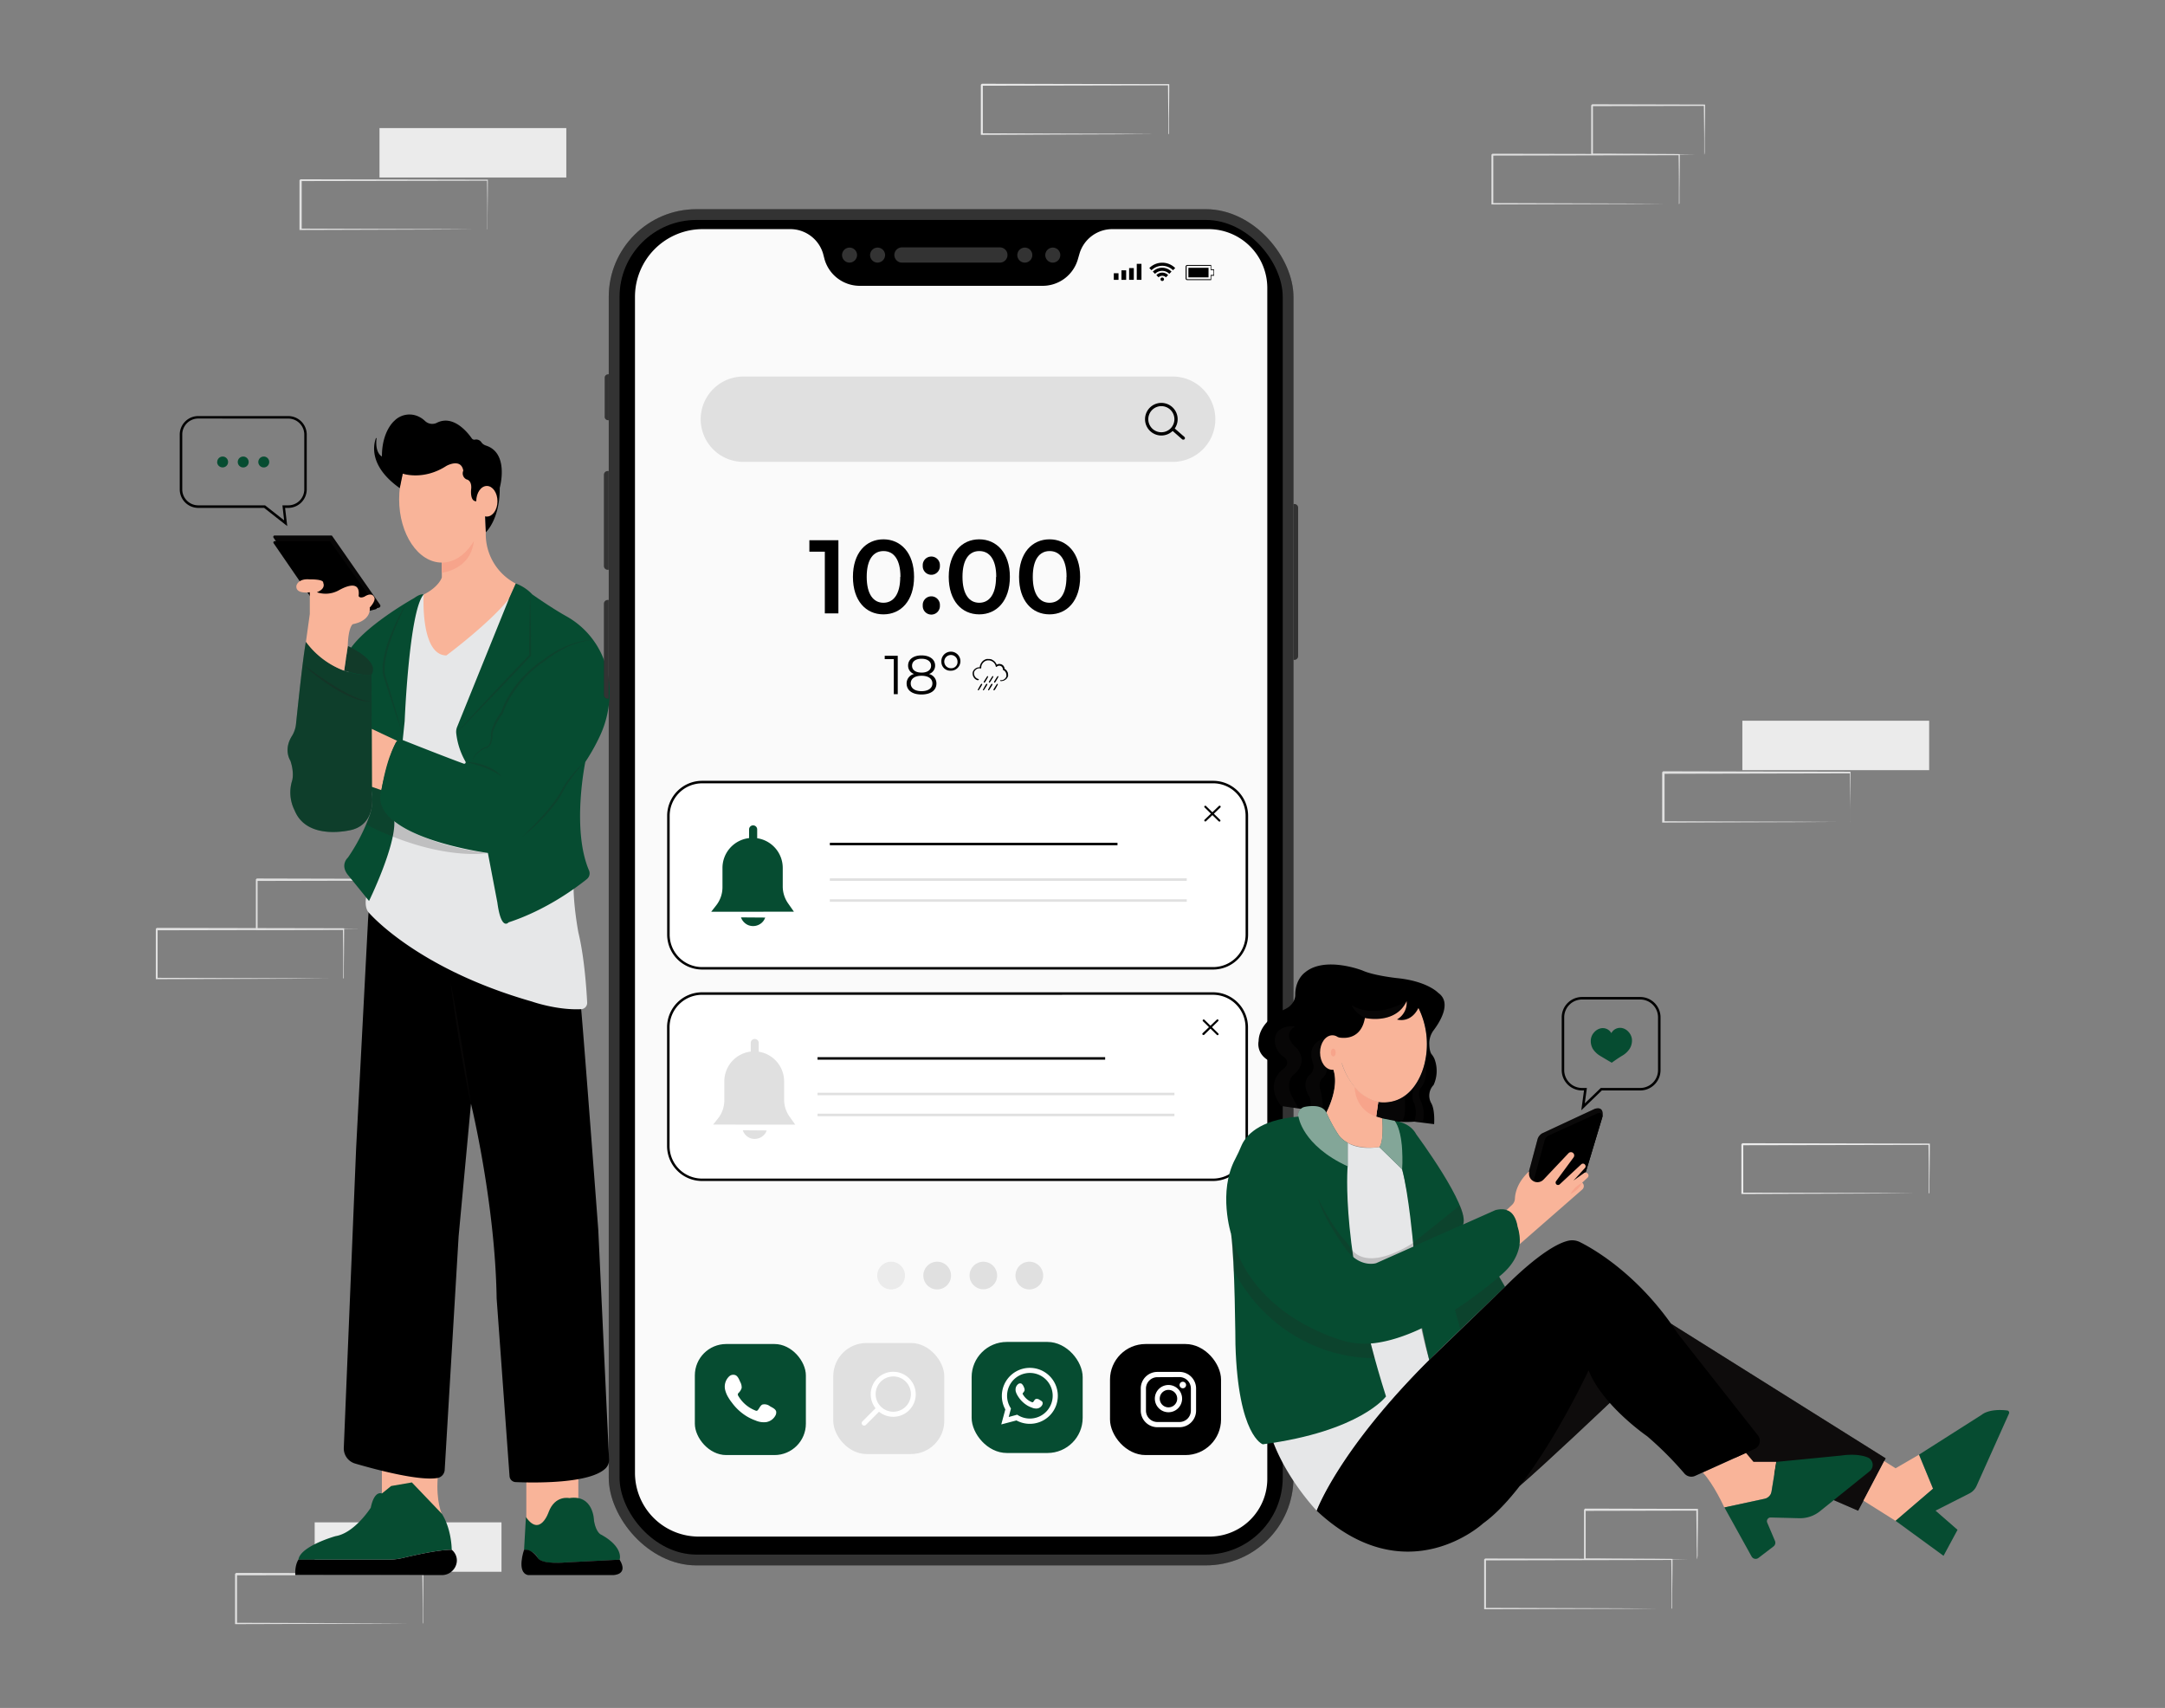  <!DOCTYPE svg PUBLIC "-//W3C//DTD SVG 1.1//EN" "http://www.w3.org/Graphics/SVG/1.1/DTD/svg11.dtd">
<svg id="e7332811-20c8-4ee8-ad48-8b06a8794e95" data-name="Layer 1" xmlns="http://www.w3.org/2000/svg" width="865.76" height="682.89" viewBox="0 0 865.76 682.89">
<rect x="0" y="0" width="865.76" height="682.89" fill="#808080" stroke="none"/>
<defs>
<style xmlns="http://www.w3.org/1999/xhtml">*, ::after, ::before { box-sizing: border-box; }
img, svg { vertical-align: middle; }
</style>
<style xmlns="http://www.w3.org/1999/xhtml">*, body, html { }
img, svg { max-width: 100%; }
</style>
</defs>
<g id="bdea779d-7d50-4402-b4bc-6c946651e775" data-name="freepik--background-complete--inject-555">
<rect x="696.75" y="288.17" width="74.7" height="19.76" fill="#ebebeb"/>
<path d="M739.87,328.76a2.16,2.16,0,0,1,0-.36v-4.9c0-3.42-.08-8.32-.14-14.51l.23.23-74.7.16.38-.39h0v19.73l-.37-.36,53.24.16,15.72.11h0l-15.63.09-53.5.17h-.42V308.78h0l.39-.39,74.7.16h.23v.23c0,6.25-.09,11.19-.12,14.63v4.82A2,2,0,0,1,739.87,328.76Z" fill="#e0e0e0"/>
<rect x="151.76" y="51.21" width="74.7" height="19.76" fill="#ebebeb"/>
<path d="M194.87,91.79V86.53c0-3.41,0-8.32-.13-14.5l.23.23-74.7.14c.17-.17-.38.39.38-.37h0V91.76l-.36-.36,53.08.18,15.71.09h5.36a2.67,2.67,0,0,1,.4,0h-5.58l-15.63.11-53.5.17h-.37V72.06h0l.39-.38,74.7.15h.23v.23c0,6.24-.09,11.2-.12,14.64v4.8A1.4,1.4,0,0,1,194.87,91.79Z" fill="#e0e0e0"/>
<rect x="125.84" y="608.68" width="74.7" height="19.76" fill="#ebebeb"/>
<path d="M169,649.26a2,2,0,0,1,0-.35V644c0-3.42,0-8.32-.12-14.51l.23.23-74.7.15c.17-.16-.39.39.37-.38h0v19.73l-.37-.37,53.23.17,15.71.11h.19l-15.64.09-53.49.17H94V629.29h0l.39-.39,74.7.16h.23v.23c0,6.25-.09,11.19-.12,14.63v4.82A2,2,0,0,1,169,649.26Z" fill="#e0e0e0"/>
<path d="M671.37,81.58a2,2,0,0,1,0-.35v-4.9c0-3.41,0-8.32-.13-14.51l.23.23-74.7.16.39-.39h0V81.57l-.37-.37,53.23.17,15.71.11h.19l-15.64.1-53.49.17h-.37V61.84h0c.77-.76.21-.2.38-.37l74.71.14h.23v.23c0,6.25-.1,11.19-.13,14.65v4.8C671.61,81.55,671.38,81.6,671.37,81.58Z" fill="#e0e0e0"/>
<path d="M681.5,61.82a2.28,2.28,0,0,1,0-.37v-5c0-3.47-.09-8.37-.15-14.39l.27.28-45,.1c-.34.34.46-.46.37-.38h0V61.81l-.36-.36,32.11.17,9.35.11h3.43a5.61,5.61,0,0,1-.82,0h-2.45l-9.22.11L636.68,62h-.37V42.07h0l.38-.38,44.89.11h.27v.26c0,6.14-.12,11-.15,14.54v3.92C681.7,61.48,681.52,61.85,681.5,61.82Z" fill="#e0e0e0"/>
<path d="M137.25,391.34v-5.25c0-3.42,0-8.32-.12-14.51l.23.23-74.7.15.38-.38h0v19.75l-.37-.37,53.24.17,15.71.11h.18l-15.63.1-53.5.17h-.36V371.38h0l.38-.38,74.7.15h.23v.23c0,6.25-.09,11.2-.12,14.65v5C137.27,391.25,137.27,391.36,137.25,391.34Z" fill="#e0e0e0"/>
<path d="M147.39,371.58a2.29,2.29,0,0,1,0-.37v-5c0-3.45-.09-8.35-.16-14.37l.28.28-44.88.1c-.34.34.46-.46.37-.38h0v19.75l-.36-.36,32.11.17,9.35.09h3.43a3.75,3.75,0,0,1-.82,0h-2.45l-9.22.11-32.35.17h-.37V351.63h0l.38-.38,44.89.11h.27v.27c0,6.15-.12,11-.15,14.55v3.9A3,3,0,0,1,147.39,371.58Z" fill="#e0e0e0"/>
<path d="M668.43,643.27a2,2,0,0,1,0-.35V638c0-3.42,0-8.32-.12-14.51l.23.23-74.7.16c.17-.17-.39.38.37-.39h0v19.75l-.39-.37,53.25.17,15.71.11H663l-15.63.1-53.5.17h-.37V623.53h0l.39-.39,74.7.16h.23v.23c0,6.25-.11,11.19-.14,14.65V643A1.15,1.15,0,0,1,668.43,643.27Z" fill="#e0e0e0"/>
<path d="M678.55,623.51V622.1c0-1,0-2.3-.07-4,0-3.47-.08-8.37-.14-14.39l.26.28-44.88.1.38-.38h0V623.5l-.37-.36,32.11.17,9.35.1h3.42a5.47,5.47,0,0,1-.81,0h-2.44l-9.21.1-32.36.17h-.35V603.57h0c0,.09.72-.73.38-.39l44.89.11H679v.28c0,6.14-.1,11-.14,14.54V622A7,7,0,0,1,678.55,623.51Z" fill="#e0e0e0"/>
<path d="M467.2,53.64a2.16,2.16,0,0,1,0-.36V48.37c0-3.41-.07-8.31-.13-14.49l.24.24-74.7.15c.18-.16-.4.4.4-.39h0V53.7l-.39-.39,53.23.17,15.72.13h.18l-15.63.1-53.5.19h-.39v-20h0l.39-.4,74.71.15h.24v.25c0,6.25-.1,11.19-.13,14.65v4.81A.26.26,0,0,1,467.2,53.64Z" fill="#ebebeb"/>
<path d="M771.31,477.22V472c0-3.41,0-8.33-.13-14.5l.24.25-74.7.15.4-.4h0v19.73l-.39-.38L750,477l15.71.11h.18l-15.63.1-53.5.19h-.4V457.49h0l.4-.4,74.71.16h.24v.24c0,6.24-.11,11.2-.14,14.65V477C771.33,477.13,771.33,477.24,771.31,477.22Z" fill="#ebebeb"/>
</g>
<rect x="243.43" y="83.64" width="273.82" height="542.25" rx="35.07" fill="#000000" data-secondary="true"/>
<rect x="243.43" y="83.64" width="273.82" height="542.25" rx="35.07" fill="#fff" opacity="0.2"/>
<rect x="247.75" y="87.94" width="265.2" height="533.63" rx="30.76" fill="#000000" data-secondary="true"/>
<path d="M483.25,91.61H444.81a13.69,13.69,0,0,0-13.15,9.87l-.65,2.24A14.66,14.66,0,0,1,417,114.28h-73.2a14.66,14.66,0,0,1-14.06-10.56l-.58-2.24A13.69,13.69,0,0,0,316,91.61H281a27.08,27.08,0,0,0-27.08,27.08v470.2a25.48,25.48,0,0,0,25.48,25.48H483.71a23.07,23.07,0,0,0,23.07-23.07h0V115.13A23.53,23.53,0,0,0,483.25,91.61Z" fill="#fafafa"/>
<rect x="267.31" y="312.7" width="231.28" height="74.44" rx="13.48" fill="#fff"/>
<path d="M485.1,387.65H280.79a14,14,0,0,1-14-14V326.19a14,14,0,0,1,14-14H485.1a14,14,0,0,1,14,14v47.47A14,14,0,0,1,485.1,387.65ZM280.79,313.2a13,13,0,0,0-13,13v47.47a13,13,0,0,0,13,13H485.1a13,13,0,0,0,13-13V326.19a13,13,0,0,0-13-13Z" fill="#000000" data-secondary="true"/>
<rect x="267.27" y="397.26" width="231.28" height="74.44" rx="13.48" fill="#fff"/>
<path d="M485.06,472.2H280.75a14,14,0,0,1-14-14V410.75a14,14,0,0,1,14-14H485.06a14,14,0,0,1,14,14v47.47A14,14,0,0,1,485.06,472.2ZM280.75,397.76a13,13,0,0,0-13,13v47.47a13,13,0,0,0,13,13H485.06a13,13,0,0,0,13-13V410.75a13,13,0,0,0-13-13Z" fill="#000000" data-secondary="true"/>
<path d="M152.71,585.77v11.37s9.39-1,10.63,3.71c0,0,1.24,11.37,7.66,8.9l5.69-4.45s-2.33-4.75-1.66-14.36l-2.54-10.61Z" fill="#f9b499"/>
<rect x="210.47" y="588.74" width="20.8" height="21.7" fill="#f9b499"/>
<path d="M180.64,619.64c-5.2,0-14.59,2.09-19.33,3.23a26.1,26.1,0,0,1-6.1.73H119.34c.74-5.44,14.83-9.4,14.83-9.4,7.67-1.24,14.09-11.37,14.09-11.37,1.48-7.17,4.45-5.68,4.45-5.68l3.71-3,8.28-1.43,12,12.55C180.64,611.48,180.64,619.64,180.64,619.64Z" fill="#064c31" data-primary="true"/>
<path d="M176.74,629.77H118.1c-.25-4.2,1.24-6.17,1.24-6.17h35.87a26.1,26.1,0,0,0,6.1-.73c4.74-1.14,14.13-3.23,19.33-3.23a5.46,5.46,0,0,1,1.33,1.57C184.14,625,181.14,629.77,176.74,629.77Z" fill="#000000" data-secondary="true"/>
<path d="M210.31,606.54l-.74,13.1s3.87,0,5.46,3.18c0,0,.71,2.88,11.22,1.88l21.54-1.1s1.77-4.84-7.18-9.9c0,0-2.12-.46-3.06-5.53,0,0,0-10.72-9.89-9.19,0,0-5.65-1.29-8.24,5.53C219.42,604.51,216,614.8,210.31,606.54Z" fill="#064c31" data-primary="true"/>
<path d="M209.57,619.64s-3.22,9.13,1.61,10.13h34s6.36,0,2.59-6.17l-21.54,1.1s-9.6,1-11.22-1.88C215,622.82,212.78,619.22,209.57,619.64Z" fill="#000000" data-secondary="true"/>
<path d="M109.41,215l21.87,32.66a.71.71,0,0,0,.78.3l19.48-5a.76.76,0,0,0,.43-1.17l-19.11-27.44a.51.51,0,0,0-.43-.23H109.84A.54.54,0,0,0,109.41,215Z" fill="#000000" data-secondary="true"/>
<path d="M109.41,215l21.87,32.66a.71.71,0,0,0,.78.3l19.48-5a.76.76,0,0,0,.43-1.17l-19.11-27.44a.51.51,0,0,0-.43-.23H109.84A.54.54,0,0,0,109.41,215Z" fill="#231f20" opacity="0.2"/>
<path d="M147.51,361.51l-5.1,97.62-4.93,119.73a6.3,6.3,0,0,0,4.52,6.31c8.39,2.45,25.68,7.06,33,5.77a3.51,3.51,0,0,0,2.83-3.27l5.57-93.4,4.94-53s9.69,39.89,10.26,77.88l5.16,71.07a2.55,2.55,0,0,0,2.43,2.37c7.26.31,29.8.73,36.06-5.58a4.78,4.78,0,0,0,1.3-3.59l-4.3-91.63s-5.72-76.11-6.85-88.3l-44.25-32.69Z" fill="#000000" data-secondary="true"/>
<path d="M146.41,358.8s-.78,3.84.93,5.93c0,0,18.81,22.41,65.35,35.71,0,0,10,3.55,19.74,3.06a2.53,2.53,0,0,0,2.37-2.67c-.27-5.32-1.14-18.22-3.5-27.94,0,0-2.28-11.77-1.9-20.89L203.55,239.36l-26.87,8.36-7.27-10-4.59,3.12-9.88,50.41Z" fill="#e6e7e8"/>
<path d="M139.12,342.9s-3.25,2.82,0,6.91l8.45,10.43s10.52-21.49,10.12-31.82l4.13-40.08s1.78-44.2,7.59-50.65c0,0-1.11-.53-3.79,1.44,0,0-23.83,13.25-27.35,23.83,0,0,8.54,39,10.47,54.47a18.9,18.9,0,0,1-1,8.79A74.4,74.4,0,0,1,139.12,342.9Z" fill="#064c31" data-primary="true"/>
<path d="M139.12,258.31s13,5.78,9.44,11.42c0,0-2.6.82-10.89-1.57Z" fill="#064c31" data-primary="true"/>
<path d="M139.12,258.31s13,5.78,9.44,11.42c0,0-2.6.82-10.89-1.57Z" fill="#231f20" opacity="0.4"/>
<path d="M162.76,240.81q-1.84,3.66-3.48,7.42c-1.09,2.5-2.09,5-3,7.61a48.93,48.93,0,0,0-2.11,7.85,23.5,23.5,0,0,0-.35,4,10.17,10.17,0,0,0,.71,3.85v0c1.06,3.48,2.13,7,3.13,10.46.51,1.75,1,3.5,1.52,5.25l1.47,5.27-1.78-5.17c-.6-1.72-1.15-3.46-1.72-5.19-1.16-3.45-2.26-6.92-3.35-10.4v.05a10.92,10.92,0,0,1-.82-4.15,20.64,20.64,0,0,1,.38-4.16,49.62,49.62,0,0,1,2.23-8c1-2.58,2.06-5.09,3.23-7.56S161.35,243.15,162.76,240.81Z" fill="#231f20" opacity="0.2"/>
<path d="M146.41,329.65a23.77,23.77,0,0,0,2.19-15.09l3.92,1.36s-2.75,6.48,5.17,12.5c0,0,11.9,9.58,37.41,12.67C195.1,341.09,175.69,344.6,146.41,329.65Z" fill="#231f20" opacity="0.2"/>
<path d="M148.6,291.41l10.31,4.84s-3.75,4.23-6.39,19.67l-3.92-1.36Z" fill="#f9b499"/>
<path d="M180.21,392.84c.81,4,1.54,8,2.26,12.07L184.55,417l1.94,12.12.94,6.07c.29,2,.61,4.05.94,6.07-1-4-1.74-8-2.5-12s-1.43-8.07-2.13-12.1-1.3-8.08-1.89-12.14S180.69,396.91,180.21,392.84Z" fill="#231f20" opacity="0.2"/>
<path d="M109.41,217.18,130.58,248a.71.71,0,0,0,.76.29l18.86-4.68a.71.71,0,0,0,.41-1.11l-18.49-25.9a.51.51,0,0,0-.42-.22H109.83A.51.51,0,0,0,109.41,217.18Z" fill="#000000" data-secondary="true"/>
<path d="M176.68,222v8.89s-1.09,3.74-7.27,6.83c0,0-1.41,24.22,9.09,24.35,0,0,17.19-12.75,25.05-22.68l2.71-6.05a22.3,22.3,0,0,1-12-20.5l-.37-8.74Z" fill="#f9b499"/>
<path d="M176.68,222v7s11.46-1.12,12.79-12.55Z" fill="#f7a48b"/>
<ellipse cx="176.68" cy="199.61" rx="17.07" ry="25.33" fill="#f9b499"/>
<path d="M159.87,195.18l1.19-5.8s8.2,2.88,17.44-3.09c0,0,5.83-3.3,6.77,1.88a2.67,2.67,0,0,0,1.33,3.53s2,.25,1.85,3.48c0,0-.76,5.29,2,5.24h3.3l.53,12.39s5.65-5.12,5.56-17.75c0,0,3.94-13.83-5.48-16.9a3.61,3.61,0,0,1-1.77-1.19,2.5,2.5,0,0,0-2.52-1.22,1.27,1.27,0,0,1-1.39-.45c-1.78-2.55-7.52-9.64-14.09-6.2a4.17,4.17,0,0,1-4.63-.78,9.1,9.1,0,0,0-2.28-1.62,8.5,8.5,0,0,0-10,1.57s-5,4.12-4.95,14.25c0,0-2.85-1.27-2.15-7.21a.14.14,0,0,0-.27-.08C149.3,178,147.56,186.47,159.87,195.18Z" fill="#000000" data-secondary="true"/>
<ellipse cx="194.69" cy="200.42" rx="4.24" ry="6.12" fill="#f9b499"/>
<path d="M182.44,293.15a5.25,5.25,0,0,1,.35-2.48l20.76-51.31,2.71-6.05a16.94,16.94,0,0,1,6.59,4.35s7.35,5.21,13.42,8.62a33.53,33.53,0,0,1,16.06,20q.33,1.16.6,2.4a40.94,40.94,0,0,1-3.26,26.06,79.23,79.23,0,0,1-5.61,9.92s-5.57,26.86,1.47,43.35a2.94,2.94,0,0,1-.84,3.47c-4.36,3.52-16.33,12.41-31.32,17.31,0,0-2.93,3.62-4.48-7.93l-3.79-19.82s-47.93-6.38-42.58-25.17c0,0,2.42-12.25,5.71-18.89a2.26,2.26,0,0,1,2.85-1.07c5,2,18.93,7.47,24.37,9.43a.58.58,0,0,0,.69-.84A29.39,29.39,0,0,1,182.44,293.15Z" fill="#064c31" data-primary="true"/>
<path d="M182.44,293.15q3.59-4,7.22-7.94c2.43-2.61,4.84-5.26,7.3-7.86l7.35-7.81c2.45-2.6,4.94-5.17,7.41-7.76l-.1.26c0-4.2,0-8.41.11-12.61s.14-8.41.26-12.62q.18,6.31.26,12.62c.06,4.2.11,8.41.11,12.61v.15l-.1.11c-2.46,2.6-4.89,5.22-7.37,7.8l-7.42,7.74c-2.47,2.59-5,5.13-7.48,7.69S185,290.63,182.44,293.15Z" fill="#231f20" opacity="0.2"/>
<path d="M186.22,304.69a21.94,21.94,0,0,1,7.88,1.47,20.4,20.4,0,0,1,3.62,1.81,14.49,14.49,0,0,1,3.07,2.61,35.12,35.12,0,0,0-3.39-2.05,34.77,34.77,0,0,0-3.59-1.6c-1.22-.47-2.47-.87-3.74-1.24S187.53,305,186.22,304.69Z" fill="#231f20" opacity="0.2"/>
<path d="M188.72,305.06a5.23,5.23,0,0,1,.55-2,7.89,7.89,0,0,1,1.15-1.71,10.53,10.53,0,0,1,1.51-1.4c.27-.21.56-.4.85-.6l.89-.52,0,0h.07a2,2,0,0,0,1.44-.69,3.86,3.86,0,0,0,.81-1.49,8.38,8.38,0,0,0,.32-1.73,17.57,17.57,0,0,0,0-1.78v-.06a16.72,16.72,0,0,1,.68-2.28,23.09,23.09,0,0,1,.94-2.16,25.74,25.74,0,0,1,2.51-4l-.06.12a33.92,33.92,0,0,1,2.95-6.38,41.55,41.55,0,0,1,4-5.74,44.51,44.51,0,0,1,4.88-5c.85-.8,1.79-1.5,2.7-2.23s1.9-1.35,2.85-2l0,0a37.71,37.71,0,0,1,4.51-3,43.05,43.05,0,0,1,4.83-2.35,31.64,31.64,0,0,1,5.12-1.6,26.55,26.55,0,0,1,5.32-.62,29.15,29.15,0,0,0-5.26.86,35.47,35.47,0,0,0-5,1.77A41.15,41.15,0,0,0,222.6,261a37.77,37.77,0,0,0-4.35,3h0l0,0c-.93.68-1.9,1.31-2.8,2s-1.81,1.42-2.64,2.21a46.36,46.36,0,0,0-8.72,10.6,33.88,33.88,0,0,0-2.93,6.18l0,.07,0,.05c-.46.61-.91,1.23-1.32,1.88s-.79,1.3-1.16,2-.68,1.37-1,2.08a16,16,0,0,0-.7,2.16v-.06c0,.62,0,1.24-.08,1.85a9.6,9.6,0,0,1-.38,1.83,4.41,4.41,0,0,1-1,1.64,2.33,2.33,0,0,1-1.78.74l.1,0-.89.48c-.28.19-.57.36-.84.55a10.76,10.76,0,0,0-1.54,1.31,7.92,7.92,0,0,0-1.19,1.63A5.16,5.16,0,0,0,188.72,305.06Z" fill="#231f20" opacity="0.2"/>
<path d="M208.89,334.54c1.17-1.14,2.35-2.28,3.48-3.46s2.29-2.33,3.38-3.54A74.21,74.21,0,0,0,222,320c.5-.64.92-1.33,1.37-2s.83-1.37,1.22-2.1a29.78,29.78,0,0,1,2.68-4.16c1-1.31,2-2.58,3.13-3.81a18.71,18.71,0,0,1,3.7-3.24,20.11,20.11,0,0,0-3.39,3.51c-1,1.26-2,2.57-2.93,3.91a38,38,0,0,0-2.53,4.15c-.37.71-.79,1.45-1.21,2.16s-.87,1.4-1.37,2.06a66.45,66.45,0,0,1-6.42,7.48A81.21,81.21,0,0,1,208.89,334.54Z" fill="#231f20" opacity="0.2"/>
<path d="M122.34,256.61s10.43,14.39,26.22,13.12l.18,47.7s1.94,11.65-7.93,14.33c0,0-17.91,4.8-23-7.75a15.83,15.83,0,0,1-1-11.84s1-3-.68-8c0,0-2.92-4.29.63-9.92a11.21,11.21,0,0,0,1.63-4.94C119.2,281.61,121.21,262.23,122.34,256.61Z" fill="#064c31" data-primary="true"/>
<path d="M122.34,256.61s10.43,14.39,26.22,13.12l.18,47.7s1.94,11.65-7.93,14.33c0,0-17.91,4.8-23-7.75a15.83,15.83,0,0,1-1-11.84s1-3-.68-8c0,0-2.92-4.29.63-9.92a11.21,11.21,0,0,0,1.63-4.94C119.2,281.61,121.21,262.23,122.34,256.61Z" fill="#231f20" opacity="0.3"/>
<path d="M121,265.55c1.07.77,2.14,1.57,3.22,2.32s2.16,1.54,3.25,2.29c2.19,1.48,4.38,3,6.63,4.33a71.64,71.64,0,0,0,6.93,3.79,32,32,0,0,0,3.66,1.45,14.89,14.89,0,0,0,3.87.74,13,13,0,0,1-4-.35,31.32,31.32,0,0,1-3.8-1.26,49.25,49.25,0,0,1-7.11-3.67c-2.26-1.4-4.46-2.91-6.57-4.52A78.67,78.67,0,0,1,121,265.55Z" fill="#231f20" opacity="0.3"/>
<path d="M122.34,256.61l1.55-11.13v-8.67s-5.78.91-5.36-2.61c0,0,.56-3,5.36-2.54,0,0,5.64-.17,5.36,1.39,0,0,1.26,2.29-2.54,3.76a10.91,10.91,0,0,0,9-.92c4.94-2.68,8.33-2.54,7.69,2.4,0,0,.35,1.12,2.32.28,0,0,2.81-2,3.87.14,0,0,1.07,1.13-1.75,4.23,0,0,1,5.07-6.77,6.63,0,0-1.79,1.05-2,8.74l-1.45,9.85A33,33,0,0,1,122.34,256.61Z" fill="#f9b499"/>
<path d="M640.76,446.64s1.12-4.49-3-3.3L617,453a4,4,0,0,0-2.16,2.56l-3.43,12.84-2.33,7.75,2.7,1.32,3.83,5.39,18.57-14.4Z" fill="#000000" data-secondary="true"/>
<path d="M640.76,446.64s1.12-4.49-3-3.3L617,453a4,4,0,0,0-2.16,2.56l-3.43,12.84-2.33,7.75,2.7,1.32,3.83,5.39,18.57-14.4Z" fill="#231f20" opacity="0.3"/>
<path d="M571.54,543.77s-32.95,32.31-45,60.26c0,0-12.88-13.4-18.36-30.13l26.58-103.06,4.16-4.5V456.9s3.88,3.05,12.65,1.72l9.12,8.86a157.24,157.24,0,0,1,4.54,30.94S563.65,516.12,571.54,543.77Z" fill="#e6e7e8"/>
<path d="M557.67,448.14s6.15.48,8.73,5.48c0,0,21.52,29,18.69,35.95l14.38,20.84,2.38,4.11s-27.6,26.25-30.31,29.25c0,0-8.2-32.42-6.32-45.35,0,0-1.9-21.29-4.54-30.94C560.68,467.48,561.37,453.36,557.67,448.14Z" fill="#064c31" data-primary="true"/>
<ellipse cx="552.81" cy="416.31" rx="17.73" ry="24.62" transform="translate(-30.42 43.81) rotate(-4.42)" fill="#f9b499"/>
<path d="M571.56,417.43a8.68,8.68,0,0,1,1.7-5.45c2.7-3.57,7.35-11.16,1.87-15,0,0-4.27-4.68-16.47-5.9,0,0-9.36-1-13.84-3.05,0,0-15.05-5.9-23,.81,0,0-3.87,2.65-3.87,8.95,0,0,.2,3.67-4.07,5.7,0,0-10.37,4.43-10.58,12.79,0,0-1.22,5.11,4.48,8,0,0,2.34.47.88,3.45a12,12,0,0,0-1.36,5.11c-.05,3,.75,7.18,4.95,9.34l18.11,2.65s6.08-11,2.43-18.11l2.23-12s9,2.46,10.8-7.71c0,0,12.21,2.85,16.68-6.71a7.74,7.74,0,0,1-3.86,7.32s5.36,1.78,8.58-4.6a32.49,32.49,0,0,1,2.66,21.29s-3.07,18.08-18.75,16.36l-.83,5.8a35.58,35.58,0,0,0,15.25,2l7.94,1s.42-5.5-1.09-8.28a6.14,6.14,0,0,1,.74-7.23l.14-.15a13.49,13.49,0,0,0,.33-10.48,8,8,0,0,0-1.17-1.86C572.1,421,571.63,419.94,571.56,417.43Z" fill="#000000" data-secondary="true"/>
<path d="M529,444.62a32.9,32.9,0,0,0-1.12-9.28s-.8-3,1.14-4.43c0,0,2-1.81,1.47-4a8.25,8.25,0,0,1-.38-11.87s-7.94,1.39-5.15,9.85a4.23,4.23,0,0,1-1.29,4.93s-3.69,3,0,8.78c0,0,1.33,3.45-.41,5.16Z" fill="#231f20" opacity="0.2"/>
<path d="M519.25,443.19l-2.85-5.28s-2.43-4.85.71-8.07c0,0,6.43-4.36,1.57-10.64,0,0-6.46-4.89-1.12-8.58a.17.17,0,0,0-.07-.31c-1.83-.07-7.91.15-7.67,6a8,8,0,0,0,4,6.6s2.72,2.38-1.14,4.83c0,0-7.1,5.55-.41,14.43Z" fill="#231f20" opacity="0.2"/>
<path d="M562.52,400.27s-12,7.64-22.07,1.64a11.64,11.64,0,0,0,5.39,5.07S557.22,410.05,562.52,400.27Z" fill="#231f20" opacity="0.2"/>
<path d="M569.9,424.28s1.64,7.2-1.93,10.92a5.57,5.57,0,0,0,0,4.57,12.81,12.81,0,0,1,.9,9.13l-3.3-.42a11.46,11.46,0,0,0,0-7.28s-2-2.59.55-7.66A22.43,22.43,0,0,0,569.9,424.28Z" fill="#231f20" opacity="0.2"/>
<path d="M561.67,438.18s1,8.9-1.27,10.31a52.15,52.15,0,0,1-10.08-2.05l.83-5.8S557.66,441.89,561.67,438.18Z" fill="#231f20" opacity="0.2"/>
<path d="M551.15,440.64l-.83,5.8,2.49.75s.78,10.15-1.25,11.43c0,0-10.74,1.86-16-4.42a51.56,51.56,0,0,1-5.16-9.38s5.73-10.5,2.43-18.11l3.79-1.46S539.85,437.4,551.15,440.64Z" fill="#f9b499"/>
<path d="M551.15,440.64l-.83,5.8s-8-1.91-8.65-11.79C541.67,434.65,544.47,438.8,551.15,440.64Z" fill="#f7a48b"/>
<path d="M538.91,456.9v9.44s-19.43-7-19.84-20.4a3.43,3.43,0,0,1,2.85-3.41c2.81-.51,7-.71,8.46,2.29a65.31,65.31,0,0,0,5.16,9.38A10.52,10.52,0,0,0,538.91,456.9Z" fill="#064c31" data-primary="true"/>
<path d="M538.91,456.9v9.44s-19.43-7-19.84-20.4a3.43,3.43,0,0,1,2.85-3.41c2.81-.51,7-.71,8.46,2.29a65.31,65.31,0,0,0,5.16,9.38A10.52,10.52,0,0,0,538.91,456.9Z" fill="#fff" opacity="0.5"/>
<path d="M538.91,466.34s-3.09,34,15.34,92c0,0-10.28,14-49.28,19.14,0,0-9.86-3.21-10.93-39.86,0,0-.22-34.07-1.72-44.14,0,0-5.4-17,1.69-30.2.91-1.68,1.68-3.43,2.42-5.19,1.56-3.66,6.6-10.34,22.82-11.65C519.25,446.44,520.57,457.84,538.91,466.34Z" fill="#064c31" data-primary="true"/>
<path d="M548.18,537.26l1.53,5.73s-36,2.15-56.32-34.71l-1.07-14.8,39.86,27Z" fill="#231f20" opacity="0.2"/>
<path d="M560.68,467.48l-9.12-8.86s1.81-1.15,1.25-11.43l4.86.95S561.52,452,560.68,467.48Z" fill="#064c31" data-primary="true"/>
<path d="M560.68,467.48l-9.12-8.86s1.81-1.15,1.25-11.43l4.86.95S561.52,452,560.68,467.48Z" fill="#fff" opacity="0.5"/>
<path d="M585.09,489.57s1-2.74-1.34-7.6l-18.63,14.94.1,1.51Z" fill="#231f20" opacity="0.2"/>
<path d="M584,531.55l17.82-17-2.38-4.11s-12.26,9.93-17.65,13.21Z" fill="#231f20" opacity="0.2"/>
<path d="M640.76,446.64l-6.55,21.79-18.57,14.4-3.83-5.39L617.67,456a3,3,0,0,1,1.67-2L639,445.07A1.31,1.31,0,0,1,640.76,446.64Z" fill="#000000" data-secondary="true"/>
<path d="M754.05,583.08l-11,20.95L643.73,560.9s-26.33,25-35.94,33.15l-5.94-30.36L622.72,541l45.54-11.73Z" fill="#000000" data-secondary="true"/>
<path d="M754.05,583.08l-11,20.95L643.73,560.9s-26.33,25-35.94,33.15l-5.94-30.36L622.72,541l45.54-11.73Z" fill="#231f20" opacity="0.4"/>
<path d="M698.19,580.92l3,3.57h9.11L708,598.74l-18.46,4s-4.18-9.29-8.63-14Z" fill="#f9b499"/>
<path d="M706.69,608.79l3.1,7.31a1.86,1.86,0,0,1-.59,2.21l-6,4.59a1.86,1.86,0,0,1-2.76-.57l-10.87-19.62,16-3.44a3.71,3.71,0,0,0,2.87-3l1.93-11.76,26.17-2.57s6-1,10.31.78a3.23,3.23,0,0,1,.82,5.51l-19.88,16a12.69,12.69,0,0,1-8.29,2.8l-11.39-.29A1.48,1.48,0,0,0,706.69,608.79Z" fill="#064c31" data-primary="true"/>
<polygon points="753.47 584.19 758.02 587.06 767.37 581.63 772.98 595.24 758.02 608.09 745.17 600.01 753.47 584.19" fill="#f9b499"/>
<path d="M803.38,565.17l-13,29a6.27,6.27,0,0,1-2.92,3L774,604l8.8,7.67-5.6,10.39-19.18-14,15-12.85-5.61-13.61,25.16-16s2.77-2.53,10.15-1.64A.88.88,0,0,1,803.38,565.17Z" fill="#064c31" data-primary="true"/>
<ellipse cx="532.81" cy="420.84" rx="4.93" ry="6.9" fill="#f9b499"/>
<ellipse cx="533.17" cy="420.84" rx="0.97" ry="1.56" fill="#f7a48b"/>
<path d="M565.12,496.91s-18.34,12.62-25.27,1.78a23.31,23.31,0,0,0-2.47-3.22c-1.83-2-5.3-6.56-10.38-16.38,0,0,.25,26.8,10.74,30,0,0,20.32.17,27.48-10.7Z" fill="#231f20" opacity="0.2"/>
<path d="M526.32,476.12c1.42,9.65,12.59,24.22,12.59,24.22,5.44,6.64,11.41,4.71,11.41,4.71L598,483.84c8.35-2.14,9,6.64,9,6.64s4.5,10.5-7.5,19.93c0,0-26.31,23.67-49.81,26.61a32.57,32.57,0,0,1-14-1.39c-10.81-3.5-36.58-14.59-43.31-42.15" fill="#064c31" data-primary="true"/>
<path d="M602.46,483.81l2.24-2.12a3.6,3.6,0,0,0,1.1-2.48c.09-2.13.93-6.45,5.64-10.84v.95a3.36,3.36,0,0,0,5.72,2.39c.11-.1.21-.21.32-.32l9.76-10.31a1.32,1.32,0,0,1,1.76-.14h0a1.32,1.32,0,0,1,.26,1.82l-7,9.5a1,1,0,0,0,.21,1.36h0a1,1,0,0,0,1.23-.08l8.61-8a1,1,0,0,1,1.53.15h0a1,1,0,0,1-.06,1.33l-4.55,5,4.16-2.95a1.17,1.17,0,0,1,1.64.3h0a1.17,1.17,0,0,1-.17,1.49l-2.16,2h0a1.81,1.81,0,0,1,0,2.77l-25,21.84a18.19,18.19,0,0,0-.82-7S606.17,484.76,602.46,483.81Z" fill="#f9b499"/>
<path d="M632.73,472.9a11.07,11.07,0,0,0-4.75,4.54,9.8,9.8,0,0,0,2.72-1.91A10,10,0,0,0,632.73,472.9Z" fill="#f7a48b"/>
<path d="M701.64,579.36,677.86,590.1a3.67,3.67,0,0,1-4.26-.92,137.69,137.69,0,0,0-14.92-14.93S640.81,562,635.26,547.9c0,0-21.66,46.55-42.16,61.18,0,0-30.69,28.54-66.57-5.05,0,0,8.8-24.29,45-60.26l30.31-29.25s15.87-16.46,25.5-18.48a7,7,0,0,1,4.55.64c5.38,2.69,23.76,13.12,39.07,36.58l32,40.63A3.57,3.57,0,0,1,701.64,579.36Z" fill="#000000" data-secondary="true"/>
<path d="M360.69,105a3,3,0,0,1,0-6.09h39.15a3,3,0,1,1,0,6.09Z" fill="#fff" opacity="0.2"/>
<path d="M339.68,105a3,3,0,1,1,3.05-3h0A3.06,3.06,0,0,1,339.68,105Z" fill="#fff" opacity="0.2"/>
<path d="M350.89,105a3,3,0,1,1,3.05-3h0A3.06,3.06,0,0,1,350.89,105Z" fill="#fff" opacity="0.2"/>
<path d="M421,105a3,3,0,1,1,3-3A3,3,0,0,1,421,105Z" fill="#fff" opacity="0.2"/>
<path d="M409.81,105a3,3,0,1,1,3-3A3,3,0,0,1,409.81,105Z" fill="#fff" opacity="0.2"/>
<path d="M517.61,263.81h-.31V201.53h.31A1.49,1.49,0,0,1,519.1,203h0v59.37A1.49,1.49,0,0,1,517.61,263.81Z" fill="#000000" data-secondary="true"/>
<path d="M517.61,263.81h-.31V201.53h.31A1.49,1.49,0,0,1,519.1,203h0v59.37A1.49,1.49,0,0,1,517.61,263.81Z" fill="#fff" opacity="0.2"/>
<path d="M243,239.9h.39v39.45H243a1.48,1.48,0,0,1-1.48-1.48h0V241.38A1.48,1.48,0,0,1,243,239.9Z" fill="#000000" data-secondary="true"/>
<path d="M243,188.34h.39V227.8H243a1.48,1.48,0,0,1-1.48-1.48h0V189.83A1.49,1.49,0,0,1,243,188.34Z" fill="#000000" data-secondary="true"/>
<path d="M243.14,149.65h.29V168h-.29a1.31,1.31,0,0,1-1.31-1.31V151a1.31,1.31,0,0,1,1.31-1.31Z" fill="#000000" data-secondary="true"/>
<g opacity="0.2">
<path d="M243,239.9h.39v39.45H243a1.48,1.48,0,0,1-1.48-1.48h0V241.38A1.48,1.48,0,0,1,243,239.9Z" fill="#fff"/>
<path d="M243,188.34h.39V227.8H243a1.48,1.48,0,0,1-1.48-1.48h0V189.83A1.49,1.49,0,0,1,243,188.34Z" fill="#fff"/>
<path d="M243.14,149.65h.29V168h-.29a1.31,1.31,0,0,1-1.31-1.31V151a1.31,1.31,0,0,1,1.31-1.31Z" fill="#fff"/>
</g>
<rect x="445.4" y="109.25" width="1.88" height="2.64" fill="#000000" data-secondary="true"/>
<rect x="448.46" y="108.08" width="1.88" height="3.81" fill="#000000" data-secondary="true"/>
<rect x="451.52" y="107.19" width="1.88" height="4.69" fill="#000000" data-secondary="true"/>
<rect x="454.58" y="105.49" width="1.88" height="6.39" fill="#000000" data-secondary="true"/>
<path d="M484.23,112h-9.45a.68.68,0,0,1-.68-.68v-4.69a.69.69,0,0,1,.68-.68h9.45a.2.2,0,0,1,.11,0,.15.15,0,0,1,0,.13v1.59h1a.17.17,0,0,1,.17.17v2.26a.16.16,0,0,1-.16.17h-1v1.55A.16.16,0,0,1,484.23,112Zm-.12-5.7h-9.27a.33.33,0,0,0-.33.33v4.69a.32.32,0,0,0,.33.33h9.27v-1.55a.19.19,0,0,1,.18-.18h1V108h-1a.19.19,0,0,1-.18-.18h0Z" fill="#000000" data-secondary="true"/>
<polygon points="475.23 110.9 475.23 107.08 483.28 107.08 483.28 108.81 483.28 109.18 483.28 110.9 475.23 110.9" fill="#000000" data-secondary="true"/>
<path d="M465.47,111.66a.7.7,0,1,0-.69.69A.69.69,0,0,0,465.47,111.66Z" fill="#000000" data-secondary="true"/>
<path d="M462.42,110l.88.88a2.08,2.08,0,0,1,2.94,0l.89-.88a3.35,3.35,0,0,0-2.35-1A3.27,3.27,0,0,0,462.42,110Z" fill="#000000" data-secondary="true"/>
<path d="M464.73,107.05A5.34,5.34,0,0,0,461,108.6l.89.89a4,4,0,0,1,5.7,0l0,0,.88-.89A5.28,5.28,0,0,0,464.73,107.05Z" fill="#000000" data-secondary="true"/>
<path d="M459.6,107.18l.89.87a6.07,6.07,0,0,1,8.58,0l.88-.87a7.32,7.32,0,0,0-10.35,0Z" fill="#000000" data-secondary="true"/>
<path d="M468.89,184.68H297.28a17.08,17.08,0,0,1-17.08-17.07h0a17.08,17.08,0,0,1,17.08-17.06H468.89A17.06,17.06,0,0,1,486,167.61h0A17.06,17.06,0,0,1,468.89,184.68Z" fill="#e0e0e0"/>
<path d="M473.65,174.71l-3.88-3.39a6.48,6.48,0,0,0,1.16-3.71h0a6.52,6.52,0,1,0-2,4.7l3.8,3.33a.68.68,0,0,0,.43.15.62.62,0,0,0,.49-1.07Zm-9.23-1.88a5.22,5.22,0,1,1,5.21-5.22A5.22,5.22,0,0,1,464.42,172.83Z" fill="#000000" data-secondary="true"/>
<path d="M361.89,510a5.54,5.54,0,1,1-5.53-5.53A5.53,5.53,0,0,1,361.89,510Z" fill="#ebebeb"/>
<path d="M380.31,510a5.54,5.54,0,1,1-5.53-5.53A5.53,5.53,0,0,1,380.31,510Z" fill="#e0e0e0"/>
<circle cx="393.23" cy="509.98" r="5.51" fill="#e0e0e0"/>
<path d="M417.16,510a5.54,5.54,0,1,1-5.54-5.53A5.54,5.54,0,0,1,417.16,510Z" fill="#e0e0e0"/>
<rect x="277.86" y="537.38" width="44.4" height="44.4" rx="12.55" fill="#064c31" data-primary="true"/>
<rect x="333.21" y="536.97" width="44.4" height="44.4" rx="13.3" fill="#e0e0e0"/>
<rect x="388.55" y="536.55" width="44.4" height="44.4" rx="14.06" fill="#064c31" data-primary="true"/>
<rect x="443.88" y="537.38" width="44.4" height="44.4" rx="14.23" fill="#000000" data-secondary="true"/>
<path d="M400.4,569.53l1.62-6a11,11,0,0,1-1.39-5.38,11.19,11.19,0,1,1,5.84,9.78Zm6.36-3.89.38.24a9.12,9.12,0,1,0-3.1-3.09l.23.39-.9,3.38Z" fill="#fff"/>
<path d="M415.77,559.74a1.83,1.83,0,0,0-1.59-.36c-.42.16-.68.81-1,1.14a.39.39,0,0,1-.51.11,7.2,7.2,0,0,1-3.61-3.1.44.44,0,0,1,0-.59,2.5,2.5,0,0,0,.67-1.07,2.35,2.35,0,0,0-.3-1.26,2.92,2.92,0,0,0-.94-1.38,1.25,1.25,0,0,0-1.38.21,2.75,2.75,0,0,0-1,2.21,3.36,3.36,0,0,0,.08.71,6.77,6.77,0,0,0,.68,1.56c.22.37.46.73.71,1.08a11.28,11.28,0,0,0,3.11,2.89,9.53,9.53,0,0,0,1.91.9,4.18,4.18,0,0,0,2.23.36,2.76,2.76,0,0,0,2-1.51,1.4,1.4,0,0,0,.1-.76C416.91,560.3,416.2,560,415.77,559.74Z" fill="#fff" fill-rule="evenodd"/>
<path d="M307.89,562.25a3.51,3.51,0,0,0-3-.67c-.79.31-1.28,1.55-1.8,2.17a.74.74,0,0,1-1,.22,13.64,13.64,0,0,1-6.86-5.87.85.85,0,0,1,.1-1.15,4.54,4.54,0,0,0,1.25-2,4.44,4.44,0,0,0-.56-2.39c-.41-.89-.87-2.16-1.77-2.66a2.4,2.4,0,0,0-2.63.39A5.62,5.62,0,0,0,290,555.8a10.46,10.46,0,0,0,1.29,3,16.62,16.62,0,0,0,1.38,2,20.65,20.65,0,0,0,5.83,5.42,19.11,19.11,0,0,0,3.62,1.73,8.22,8.22,0,0,0,4.24.66,5.13,5.13,0,0,0,3.83-2.85,2.5,2.5,0,0,0,.18-1.45C310.07,563.28,308.71,562.74,307.89,562.25Z" fill="#fff" fill-rule="evenodd"/>
<path d="M473,552.47a1.3,1.3,0,1,0,1.3,1.3,1.3,1.3,0,0,0-1.3-1.3Z" fill="#fff"/>
<path d="M467.27,553.76a5.45,5.45,0,1,0,5.44,5.46h0A5.47,5.47,0,0,0,467.27,553.76Zm0,8.94a3.49,3.49,0,1,1,3.48-3.49h0A3.48,3.48,0,0,1,467.27,562.7Z" fill="#fff"/>
<path d="M471.65,570.64h-8.83a6.64,6.64,0,0,1-6.64-6.64v-8.83a6.64,6.64,0,0,1,6.64-6.64h8.83a6.64,6.64,0,0,1,6.65,6.64V564A6.64,6.64,0,0,1,471.65,570.64Zm-8.83-20a4.57,4.57,0,0,0-4.56,4.57V564a4.56,4.56,0,0,0,4.56,4.56h8.83a4.56,4.56,0,0,0,4.57-4.56v-8.83a4.57,4.57,0,0,0-4.57-4.57Z" fill="#fff"/>
<path d="M345.58,570a1,1,0,0,1-1-1,1,1,0,0,1,.28-.67l5.27-5.27a9,9,0,1,1,1.38,1.4l-5.27,5.27A1,1,0,0,1,345.58,570Zm11.61-19.65a7.05,7.05,0,1,0,5,2.06A7,7,0,0,0,357.19,550.34Z" fill="#fff"/>
<path d="M400.23,272.09a1.85,1.85,0,0,0,.47,0,2.51,2.51,0,0,0,1.2-.53,2.34,2.34,0,0,0,.61-.72,2.18,2.18,0,0,0,.2-.5,3.68,3.68,0,0,0,.07-.58,2.11,2.11,0,0,0-.1-.61,3.11,3.11,0,0,0-.22-.65,2.4,2.4,0,0,0-1-.94h0a1.69,1.69,0,0,0-2.89-1.26h0v-.07a3.25,3.25,0,0,0-2-2.3,3.72,3.72,0,0,0-.8-.19h-.83a3,3,0,0,0-1.39.68,3.57,3.57,0,0,0-.91,1.2,3.16,3.16,0,0,0-.26,1.39h0a2.31,2.31,0,0,0-1.57.18,2.87,2.87,0,0,0-.62.43,2.63,2.63,0,0,0-.46.54,1.93,1.93,0,0,0-.23.62,2.15,2.15,0,0,0,0,.62,2.54,2.54,0,0,0,.33,1,2.51,2.51,0,0,0,1.12,1,4.72,4.72,0,0,0,.53.18h-.31l-.23-.09a2.4,2.4,0,0,1-1.15-1,2.7,2.7,0,0,1-.35-1.07,2.29,2.29,0,0,1,0-.64,2.28,2.28,0,0,1,.72-1.2,2.32,2.32,0,0,1,.64-.43,2.39,2.39,0,0,1,1.62-.21h0a3,3,0,0,1,.27-1.38,3.82,3.82,0,0,1,.93-1.25,3.11,3.11,0,0,1,1.38-.69h.85a2.36,2.36,0,0,1,.83.21,3.31,3.31,0,0,1,2,2.34h0a1.8,1.8,0,0,1,2.05-.35,1.83,1.83,0,0,1,1,1.66h0a2.55,2.55,0,0,1,1.06,1,3,3,0,0,1,.26.62,2.72,2.72,0,0,1,.08.63,1.47,1.47,0,0,1,0,.59,1.57,1.57,0,0,1-.21.5,2.09,2.09,0,0,1-.62.73,2.42,2.42,0,0,1-1.23.52,1.09,1.09,0,0,1-.36,0Z" fill="#263238"/>
<path d="M400.45,272.33h-.26a.2.2,0,0,1-.18-.15.22.22,0,0,1,0-.22.26.26,0,0,1,.21,0,2.67,2.67,0,0,0,.4,0,2.33,2.33,0,0,0,1.09-.48,2.05,2.05,0,0,0,.73-1.11,2.17,2.17,0,0,0,0-.51,3.35,3.35,0,0,0-.08-.54,2.28,2.28,0,0,0-.23-.56,2.1,2.1,0,0,0-.93-.84.27.27,0,0,1-.15-.22,1.52,1.52,0,0,0-.81-1.39,1.47,1.47,0,0,0-1.68.3h0a.31.31,0,0,1-.23,0,.26.26,0,0,1-.15-.17v-.08a3,3,0,0,0-1.85-2.12,2.44,2.44,0,0,0-.75-.19h-.75a2.65,2.65,0,0,0-1.38.63,3.33,3.33,0,0,0-.85,1.12,2.75,2.75,0,0,0-.24,1.29h0a.19.19,0,0,1-.28.18h0a2,2,0,0,0-1.39.17,2.63,2.63,0,0,0-.56.38,2.86,2.86,0,0,0-.42.5,2.25,2.25,0,0,0-.22.56,1.57,1.57,0,0,0,0,.53,2.15,2.15,0,0,0,.29,1,2.26,2.26,0,0,0,1,.95,2.07,2.07,0,0,0,.42.14.31.31,0,0,1,.2.11.28.28,0,0,1,0,.18.25.25,0,0,1-.29.16h-.32l-.21-.09a2.69,2.69,0,0,1-1.24-1.12,2.79,2.79,0,0,1-.38-1.16,2.66,2.66,0,0,1,0-.69,2.27,2.27,0,0,1,.27-.71,2.77,2.77,0,0,1,.51-.62,2.94,2.94,0,0,1,.68-.47,2.63,2.63,0,0,1,1.38-.26,3.41,3.41,0,0,1,.29-1.22,4,4,0,0,1,1-1.39,3.34,3.34,0,0,1,1.58-.74.92.92,0,0,1,.33,0h.58a3,3,0,0,1,.88.2,3.72,3.72,0,0,1,2.07,2.12,2,2,0,0,1,2-.11,2,2,0,0,1,1.09,1.69,2.84,2.84,0,0,1,1,1,3.08,3.08,0,0,1,.29.67,3.83,3.83,0,0,1,.09.69,2.22,2.22,0,0,1-.08.63,2.49,2.49,0,0,1-.23.59,2.83,2.83,0,0,1-.68.78,2.72,2.72,0,0,1-1.39.57Z" fill="#000000" data-secondary="true"/>
<path d="M394.93,270.49a12.07,12.07,0,0,1-.62,1.11,8.68,8.68,0,0,1-.7,1.08,7.67,7.67,0,0,1,.63-1.12A8.12,8.12,0,0,1,394.93,270.49Z" fill="#263238"/>
<path d="M393.63,272.92h-.13c-.22-.14-.22-.18.54-1.39s.74-1.15.83-1.17a.25.25,0,0,1,.17,0h0a.28.28,0,0,1,.11.13c0,.1,0,.16-.65,1.29S393.77,272.92,393.63,272.92Z" fill="#000000" data-secondary="true"/>
<path d="M397,270.49a10.1,10.1,0,0,1-.62,1.11,9.92,9.92,0,0,1-.69,1.08,7.16,7.16,0,0,1,.61-1.12A9.36,9.36,0,0,1,397,270.49Z" fill="#263238"/>
<path d="M395.68,272.9h-.13c-.21-.14-.21-.16.56-1.38s.73-1.15.83-1.18a.22.22,0,0,1,.16,0h0c.21.13.21.17-.54,1.39s-.73,1.14-.83,1.17Z" fill="#000000" data-secondary="true"/>
<path d="M399,270.49a7.46,7.46,0,0,1-.61,1.11,7.74,7.74,0,0,1-.71,1.08,12.33,12.33,0,0,1,.63-1.12A12.16,12.16,0,0,1,399,270.49Z" fill="#263238"/>
<path d="M397.75,272.92h-.14c-.2-.14-.2-.18.54-1.39s.74-1.15.83-1.17a.28.28,0,0,1,.18,0h0a.21.21,0,0,1,.1.13c0,.1,0,.16-.65,1.29S397.88,272.92,397.75,272.92Z" fill="#000000" data-secondary="true"/>
<path d="M392.55,273.55c-.19.39-.4.76-.62,1.12a9.36,9.36,0,0,1-.7,1.07,10,10,0,0,1,.61-1.11A12.55,12.55,0,0,1,392.55,273.55Z" fill="#263238"/>
<path d="M391.23,276h-.12a.26.26,0,0,1-.1-.13c0-.1,0-.14.65-1.29s.78-1.27,1-1.14h0c.21.13.21.17-.54,1.39s-.73,1.15-.83,1.17Z" fill="#000000" data-secondary="true"/>
<path d="M394.6,273.55a8.61,8.61,0,0,1-.61,1.12,7.64,7.64,0,0,1-.71,1.07s.27-.51.63-1.11A12.32,12.32,0,0,1,394.6,273.55Z" fill="#263238"/>
<path d="M393.3,276h-.13a.19.19,0,0,1-.1-.13c0-.1,0-.14.64-1.28s.79-1.28,1-1.15h0c.21.13.21.17-.55,1.39s-.74,1.15-.83,1.17Z" fill="#000000" data-secondary="true"/>
<path d="M396.66,273.55a18.71,18.71,0,0,1-1.32,2.19s.27-.51.63-1.11A12.32,12.32,0,0,1,396.66,273.55Z" fill="#263238"/>
<path d="M395.34,276a.11.11,0,0,1-.11,0,.21.21,0,0,1-.11-.13c0-.1,0-.14.65-1.29s.79-1.27,1-1.14h0c.22.13.22.17-.54,1.39s-.73,1.15-.83,1.17Z" fill="#000000" data-secondary="true"/>
<path d="M398.8,273.61a8.53,8.53,0,0,1-.6,1.11,11.77,11.77,0,0,1-.7,1.07,10.15,10.15,0,0,1,.61-1.12A12,12,0,0,1,398.8,273.61Z" fill="#263238"/>
<path d="M397.52,276h-.14c-.21-.14-.21-.18.54-1.38s.75-1.15.83-1.18a.28.28,0,0,1,.18,0h0a.24.24,0,0,1,.1.14c0,.1,0,.15-.64,1.29S397.66,276,397.52,276Z" fill="#000000" data-secondary="true"/>
<path d="M359,262.19v15.35h-1.58v-14h-3.63V262.2Z" fill="#000000" data-secondary="true"/>
<path d="M374.47,273.26c0,2.77-2.29,4.42-6,4.42s-5.92-1.69-5.92-4.42a3.84,3.84,0,0,1,3-3.78,3.45,3.45,0,0,1-2.41-3.37c0-2.49,2.13-4.06,5.37-4.06s5.43,1.57,5.43,4.06a3.48,3.48,0,0,1-2.47,3.37A3.87,3.87,0,0,1,374.47,273.26Zm-1.61,0c0-1.89-1.62-3.07-4.35-3.07s-4.32,1.18-4.32,3.07,1.61,3.09,4.32,3.09,4.35-1.21,4.35-3.1Zm-4.35-4.33c2.39,0,3.82-1.07,3.82-2.77s-1.51-2.77-3.82-2.77-3.79,1.06-3.79,2.77,1.4,2.76,3.79,2.76Z" fill="#000000" data-secondary="true"/>
<path d="M376.45,264.67a3.81,3.81,0,1,1,4.1,3.49h-.3a3.53,3.53,0,0,1-3.79-3.23C376.46,264.85,376.45,264.76,376.45,264.67Zm6.45,0a2.65,2.65,0,1,0-2.79,2.51h.14a2.48,2.48,0,0,0,2.65-2.29v-.23Z" fill="#000000" data-secondary="true"/>
<path d="M335.27,216v29.25h-5.43V220.58h-6.18V216Z" fill="#000000" data-secondary="true"/>
<path d="M341.08,230.64c0-9.61,5.26-15,12.19-15s12.25,5.42,12.25,15-5.27,15-12.25,15S341.08,240.24,341.08,230.64Zm19,0c0-7.06-2.77-10.31-6.77-10.31s-6.72,3.25-6.72,10.31S349.32,241,353.27,241,360,237.7,360,230.64Z" fill="#000000" data-secondary="true"/>
<path d="M369,226.17a3.43,3.43,0,1,1,6.85-.44,3.23,3.23,0,0,1,0,.44,3.43,3.43,0,1,1-6.85.43A3.09,3.09,0,0,1,369,226.17Zm0,15.91a3.43,3.43,0,1,1,6.85-.43,3.09,3.09,0,0,1,0,.43,3.43,3.43,0,1,1-6.85.44A3.23,3.23,0,0,1,369,242.08Z" fill="#000000" data-secondary="true"/>
<path d="M379.39,230.64c0-9.61,5.26-15,12.19-15s12.26,5.42,12.26,15-5.27,15-12.25,15S379.39,240.24,379.39,230.64Zm19,0c0-7.06-2.77-10.31-6.77-10.31s-6.73,3.25-6.73,10.31S387.62,241,391.58,241s6.73-3.26,6.73-10.32Z" fill="#000000" data-secondary="true"/>
<path d="M407.51,230.64c0-9.61,5.26-15,12.19-15s12.24,5.42,12.24,15-5.26,15-12.24,15S407.51,240.24,407.51,230.64Zm19,0c0-7.06-2.77-10.31-6.77-10.31S413,223.58,413,230.64,415.74,241,419.7,241,426.47,237.7,426.47,230.64Z" fill="#000000" data-secondary="true"/>
<path d="M482,328.45a.42.42,0,0,1-.3-.12.41.41,0,0,1,0-.58l5.69-5.46a.42.42,0,1,1,.58.6h0l-5.69,5.45A.39.39,0,0,1,482,328.45Z" fill="#000000" data-secondary="true"/>
<path d="M487.62,328.48a.46.46,0,0,1-.29-.11l-5.63-5.54a.39.39,0,0,1,0-.56v0a.41.41,0,0,1,.58,0l5.64,5.54a.42.42,0,0,1,0,.59.44.44,0,0,1-.29.11Z" fill="#000000" data-secondary="true"/>
<path d="M317.48,364.52l-2.31-3.3a11.83,11.83,0,0,1-2.16-6.78v-7.39a12,12,0,0,0-10.22-11.9v-3.53a1.63,1.63,0,0,0-1.62-1.62h0a1.62,1.62,0,0,0-1.62,1.62h0v3.48a12,12,0,0,0-10.64,12v7.65A11.77,11.77,0,0,1,286.4,362l-2,2.55Z" fill="#064c31" data-primary="true"/>
<path d="M299.2,369.89a5.22,5.22,0,0,0,5.41-.93,5.09,5.09,0,0,0,1.39-2.09l-9.69-.07A5.27,5.27,0,0,0,299.2,369.89Z" fill="#064c31" data-primary="true"/>
<path d="M481.22,413.81a.41.41,0,0,1-.43-.4.43.43,0,0,1,.14-.32l5.64-5.39a.41.41,0,0,1,.58,0,.4.4,0,0,1,0,.56l0,0-5.66,5.53A.32.32,0,0,1,481.22,413.81Z" fill="#000000" data-secondary="true"/>
<path d="M486.88,413.9a.39.39,0,0,1-.29-.13l-5.54-5.45a.41.41,0,0,1,0-.58.43.43,0,0,1,.6,0l5.53,5.45a.43.43,0,0,1,0,.6A.46.46,0,0,1,486.88,413.9Z" fill="#000000" data-secondary="true"/>
<path d="M318,449.66l-2.31-3.27a11.66,11.66,0,0,1-2.13-6.72v-7.34a12,12,0,0,0-10.15-11.82V417a1.6,1.6,0,0,0-1.6-1.6h0a1.6,1.6,0,0,0-1.6,1.6h0v3.45a12,12,0,0,0-10.56,11.88v7.6a11.68,11.68,0,0,1-2.48,7.2l-2,2.52Z" fill="#e0e0e0"/>
<path d="M299.84,455a5.24,5.24,0,0,0,5.37-.93,4.88,4.88,0,0,0,1.38-2.08l-9.56-.07A5.18,5.18,0,0,0,299.84,455Z" fill="#e0e0e0"/>
<rect x="331.85" y="336.97" width="115.02" height="1" fill="#000000" data-secondary="true"/>
<rect x="331.85" y="351.19" width="142.72" height="1" fill="#e0e0e0"/>
<rect x="331.85" y="359.56" width="142.72" height="1" fill="#e0e0e0"/>
<rect x="326.92" y="422.69" width="115.02" height="1" fill="#000000" data-secondary="true"/>
<rect x="326.92" y="436.91" width="142.72" height="1" fill="#e0e0e0"/>
<rect x="326.92" y="445.28" width="142.72" height="1" fill="#e0e0e0"/>
<path d="M105.48,182.54h0a2.18,2.18,0,0,1,0,4.36,2.18,2.18,0,0,1,0-4.36Z" fill="#064c31" data-primary="true"/>
<path d="M97.26,182.54h0a2.18,2.18,0,0,1,0,4.36,2.18,2.18,0,0,1,0-4.36Z" fill="#064c31" data-primary="true"/>
<path d="M86.87,184.71A2.17,2.17,0,1,1,89,186.88a2.17,2.17,0,0,1-2.17-2.17Z" fill="#064c31" data-primary="true"/>
<path d="M652.59,415.43a5.17,5.17,0,0,0-1.3-2.78,4.84,4.84,0,0,0-2.56-1.59,4,4,0,0,0-3.1.59,4.19,4.19,0,0,0-1.28,1.43,3.91,3.91,0,0,0-4.27-1.91,4.88,4.88,0,0,0-2.57,1.56,5,5,0,0,0-1.33,2.78,6.25,6.25,0,0,0,.76,3.83,8.92,8.92,0,0,0,3,2.86c2,1.21,4.58,2.71,4.58,2.71s2.21-1.63,4.2-2.82a8.74,8.74,0,0,0,3-2.83A6.28,6.28,0,0,0,652.59,415.43Z" fill="#064c31" data-primary="true"/>
<path d="M632.35,443.91l1.08-7.91h-.79a8.14,8.14,0,0,1-8.13-8.13V406.76a8.14,8.14,0,0,1,8.13-8.13H655.9a8.14,8.14,0,0,1,8.13,8.13v21.11A8.14,8.14,0,0,1,655.9,436H640.55Zm.29-44.28a7.14,7.14,0,0,0-7.13,7.13v21.11a7.14,7.14,0,0,0,7.13,7.13h1.94l-.85,6.18,6.41-6.18H655.9a7.14,7.14,0,0,0,7.13-7.13V406.76a7.14,7.14,0,0,0-7.13-7.13Z" fill="#000000" data-secondary="true"/>
<path d="M114.86,210.34l-9.23-7.27H79.27a7.4,7.4,0,0,1-7.39-7.39V173.75a7.4,7.4,0,0,1,7.39-7.39h36a7.4,7.4,0,0,1,7.39,7.39v21.93a7.4,7.4,0,0,1-7.39,7.39H114Zm-35.59-43a6.4,6.4,0,0,0-6.39,6.39v21.93a6.4,6.4,0,0,0,6.39,6.39H106l7.62,6-.68-6h2.35a6.4,6.4,0,0,0,6.39-6.39V173.75a6.4,6.4,0,0,0-6.39-6.39Z" fill="#000000" data-secondary="true"/>
</svg>
